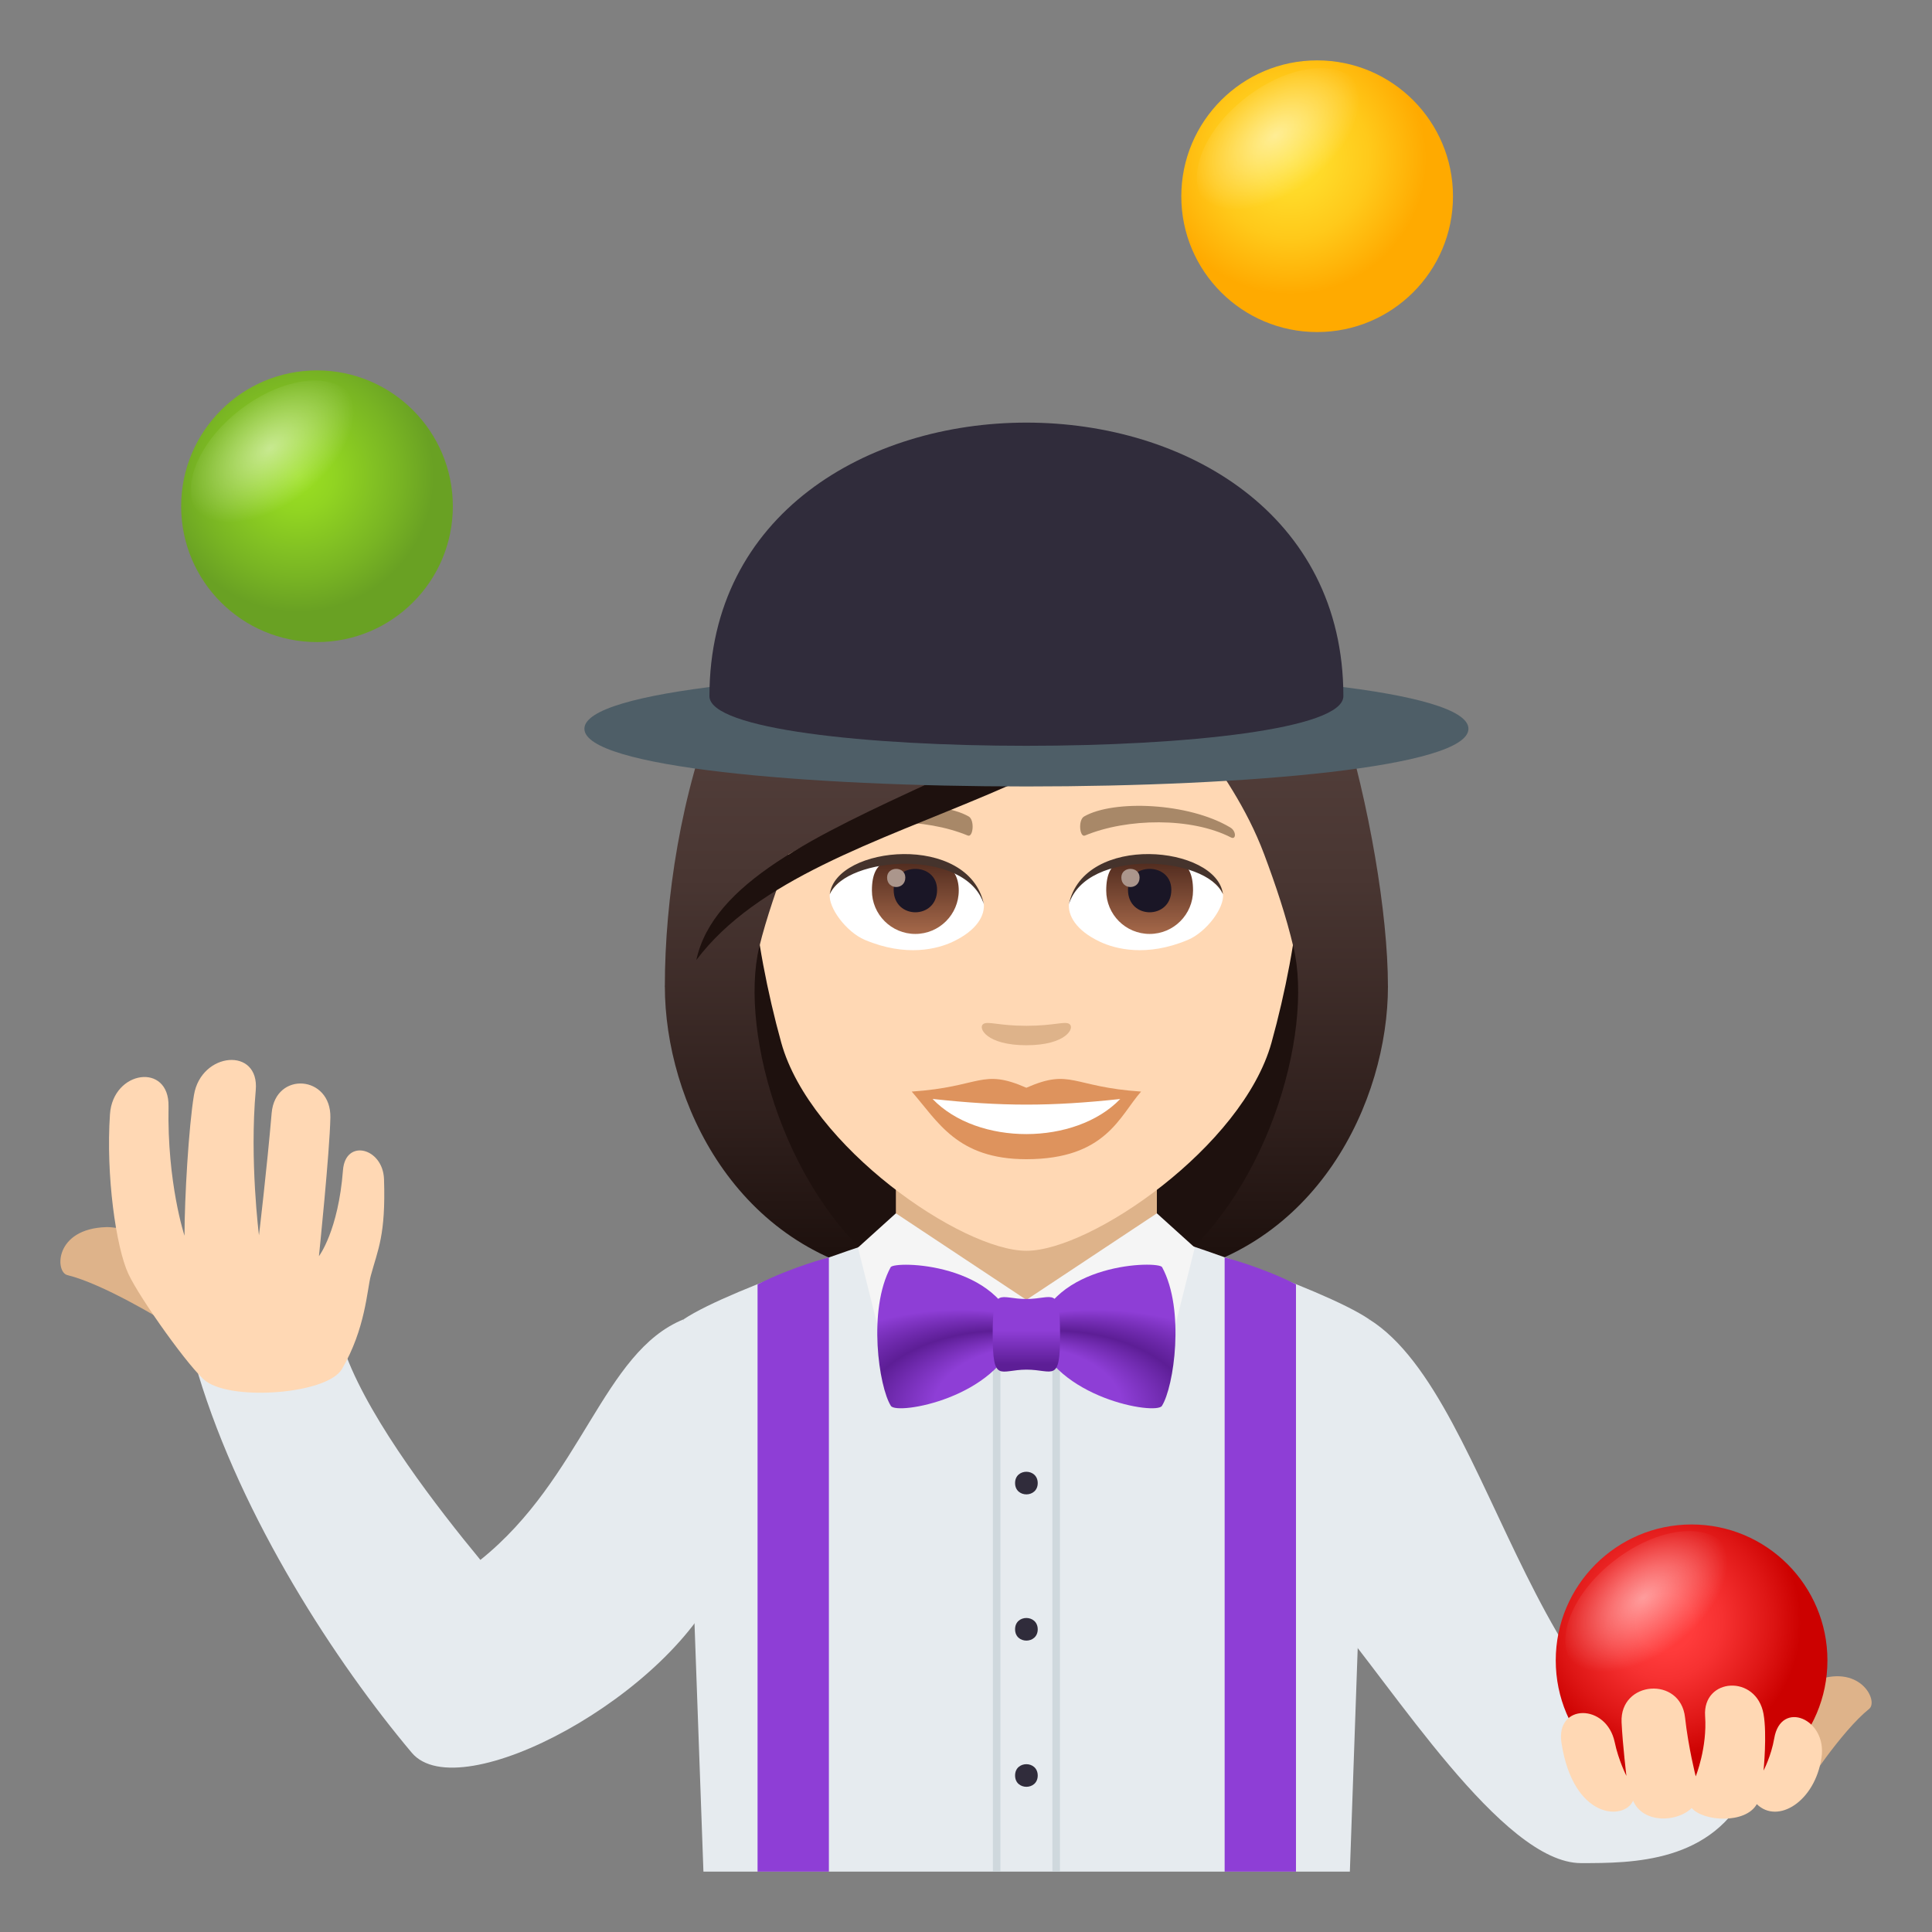 <?xml version="1.0" encoding="utf-8"?>
<!-- Generator: Adobe Illustrator 15.0.0, SVG Export Plug-In . SVG Version: 6.00 Build 0)  -->
<!DOCTYPE svg PUBLIC "-//W3C//DTD SVG 1.1//EN" "http://www.w3.org/Graphics/SVG/1.1/DTD/svg11.dtd">
<svg version="1.1" id="Layer_1" xmlns:x="http://ns.adobe.com/Extensibility/1.0/" xmlns:i="http://ns.adobe.com/AdobeIllustrator/10.0/" xmlns:graph="http://ns.adobe.com/Graphs/1.0/"
	 xmlns="http://www.w3.org/2000/svg" xmlns:xlink="http://www.w3.org/1999/xlink" xmlns:a="http://ns.adobe.com/AdobeSVGViewerExtensions/3.0/"
	 x="0px" y="0px" width="64px" height="64px" viewBox="0 0 64 64" enable-background="new 0 0 64 64" xml:space="preserve">
<rect x="0" y="0" width="64" height="64" fill="#808080" stroke="none"/>
<path fill="#1E110E" d="M38.376,42.309c8.756-3.502,6.725-11.818,6.725-11.818H22.899c0,0-2.029,8.316,6.723,11.818
	c0,0,1.752,0.438,4.377,0.438C36.626,42.746,38.376,42.309,38.376,42.309z"/>
<linearGradient id="SVGID_1_" gradientUnits="userSpaceOnUse" x1="42.177" y1="42.745" x2="42.177" y2="16.548">
	<stop  offset="0.05" style="stop-color:#1E110E"/>
	<stop  offset="0.233" style="stop-color:#31211E"/>
	<stop  offset="0.522" style="stop-color:#493632"/>
	<stop  offset="0.7" style="stop-color:#523E3A"/>
	<a:midPointStop  offset="0.05" style="stop-color:#1E110E"/>
	<a:midPointStop  offset="0.4" style="stop-color:#1E110E"/>
	<a:midPointStop  offset="0.7" style="stop-color:#523E3A"/>
</linearGradient>
<path fill="url(#SVGID_1_)" d="M42.849,31.377c0.678,2.848-0.895,8.428-4.473,10.932c5.254-0.875,7.602-5.836,7.602-9.643
	L42.849,31.377z"/>
<linearGradient id="SVGID_2_" gradientUnits="userSpaceOnUse" x1="1754.99" y1="42.745" x2="1754.99" y2="16.548" gradientTransform="matrix(-1 0 0 1 1780.814 0)">
	<stop  offset="0.05" style="stop-color:#1E110E"/>
	<stop  offset="0.233" style="stop-color:#31211E"/>
	<stop  offset="0.522" style="stop-color:#493632"/>
	<stop  offset="0.7" style="stop-color:#523E3A"/>
	<a:midPointStop  offset="0.05" style="stop-color:#1E110E"/>
	<a:midPointStop  offset="0.4" style="stop-color:#1E110E"/>
	<a:midPointStop  offset="0.7" style="stop-color:#523E3A"/>
</linearGradient>
<path fill="url(#SVGID_2_)" d="M25.149,31.377c-0.676,2.848,0.898,8.428,4.475,10.932c-5.254-0.875-7.6-5.836-7.6-9.643
	L25.149,31.377z"/>
<path fill="#E6EBEF" d="M22.644,43.705c-2.674,1.084-3.35,5.258-6.73,7.969c-1.406-1.703-3.586-4.521-4.436-6.74
	c0,0-3.385-0.672-4.916,0.57c1.453,4.814,4.578,9.586,7.078,12.557c1.582,1.881,8.688-1.941,10.268-5.82
	C23.907,52.24,24.169,50.504,22.644,43.705z"/>
<path fill="#DEB38A" d="M5.378,43.734c0.449,0.211,1.611-2.158,1.16-2.369c0,0-2.299-0.738-3.023-0.715
	c-1.713,0.055-1.693,1.486-1.287,1.588C3.411,42.525,5.378,43.734,5.378,43.734z"/>
<path fill="#FFD8B4" d="M5.583,36.65c-0.049,2.545,0.529,4.285,0.529,4.285c0-1.25,0.141-3.623,0.313-4.66
	c0.238-1.436,2.178-1.604,2.047-0.158c-0.209,2.311,0.107,4.803,0.107,4.803s0.262-2.199,0.42-4.049
	c0.123-1.398,1.973-1.254,1.945,0.148c-0.021,1.131-0.379,4.594-0.379,4.594s0.641-0.834,0.797-2.852
	c0.082-1.053,1.324-0.74,1.359,0.301c0.061,1.854-0.203,2.326-0.438,3.197c-0.125,0.465-0.176,1.764-0.957,3.094
	c-0.484,0.824-3.6,1.061-4.5,0.404c-0.508-0.373-2.197-2.746-2.574-3.559c-0.41-0.881-0.748-3.271-0.609-5.289
	C3.743,35.453,5.61,35.189,5.583,36.65z"/>
<path fill="#E6EBEF" d="M45.356,43.705c4.266,2.668,5.41,14.734,12.58,15.484c-1.176,2.533-3.877,2.529-5.563,2.529
	c-2.604,0-6.242-5.859-8.354-8.313C44.021,53.406,43.831,50.504,45.356,43.705z"/>
<path fill="#E6EBEF" d="M22.644,43.705c1.598-1.072,7.313-2.895,7.313-2.895h8.141c0,0,5.674,1.816,7.26,2.895L44.716,62H23.302
	L22.644,43.705z"/>
<rect x="34.862" y="40.811" fill="#CFD8DD" width="0.25" height="21.189"/>
<rect x="32.89" y="40.811" fill="#CFD8DD" width="0.25" height="21.189"/>
<path fill="#8E3ED6" d="M25.095,42.545c1.178-0.592,2.363-0.891,2.363-0.891V62h-2.363V42.545z"/>
<path fill="#8E3ED6" d="M42.931,42.545c-1.176-0.592-2.363-0.891-2.363-0.891V62h2.363V42.545z"/>
<path fill="#DEB38A" d="M59.759,59.262c-0.313,0.375-2.43-1.277-2.121-1.654c0,0,1.74-1.619,2.404-1.896
	c1.568-0.658,2.197,0.639,1.877,0.896C60.983,57.359,59.759,59.262,59.759,59.262z"/>
<radialGradient id="SVGID_3_" cx="55.161" cy="53.75" r="4.5" gradientUnits="userSpaceOnUse">
	<stop  offset="0.212" style="stop-color:#FF3B3B"/>
	<stop  offset="0.418" style="stop-color:#F63131"/>
	<stop  offset="0.771" style="stop-color:#DE1615"/>
	<stop  offset="1" style="stop-color:#CC0100"/>
	<a:midPointStop  offset="0.212" style="stop-color:#FF3B3B"/>
	<a:midPointStop  offset="0.588" style="stop-color:#FF3B3B"/>
	<a:midPointStop  offset="1" style="stop-color:#CC0100"/>
</radialGradient>
<path fill="url(#SVGID_3_)" d="M56.036,50.5c-2.482,0-4.5,2.018-4.5,4.504c0,2.484,2.018,4.496,4.5,4.496
	c2.484,0,4.5-2.012,4.5-4.496C60.536,52.518,58.521,50.5,56.036,50.5z"/>
<radialGradient id="SVGID_4_" cx="633.467" cy="-21.297" r="3.202" gradientTransform="matrix(0.358 0.465 -0.792 0.61 -189.208 -228.648)" gradientUnits="userSpaceOnUse">
	<stop  offset="0" style="stop-color:#FFFFFF"/>
	<stop  offset="1" style="stop-color:#FFFFFF;stop-opacity:0"/>
	<a:midPointStop  offset="0" style="stop-color:#FFFFFF"/>
	<a:midPointStop  offset="0.486" style="stop-color:#FFFFFF"/>
	<a:midPointStop  offset="1" style="stop-color:#FFFFFF;stop-opacity:0"/>
</radialGradient>
<path opacity="0.5" fill="url(#SVGID_4_)" d="M55.786,54.666c-1.402,1.078-3.051,1.285-3.684,0.463
	c-0.635-0.824-0.014-2.365,1.389-3.443c1.4-1.08,3.051-1.287,3.684-0.465C57.81,52.045,57.187,53.586,55.786,54.666z"/>
<path fill="#FFD8B4" d="M58.774,57.584c-0.1,0.586-0.354,1.068-0.354,1.068s0.119-1.201,0-1.871
	c-0.236-1.324-2.025-1.211-1.936,0.066c0.074,1.043-0.311,1.998-0.311,1.998s-0.244-0.955-0.354-1.953
	c-0.15-1.375-2.166-1.219-2.102,0.162c0.037,0.762,0.16,1.775,0.16,1.775s-0.262-0.516-0.387-1.113
	c-0.27-1.297-1.967-1.293-1.764,0.021c0.396,2.555,2.09,2.568,2.371,1.914c0.338,0.775,1.477,0.709,1.943,0.242
	c0.385,0.451,1.789,0.533,2.156-0.129c0.691,0.676,1.924-0.08,2.143-1.535C60.538,56.938,58.993,56.295,58.774,57.584z"/>
<rect x="29.677" y="38.371" fill="#DEB38A" width="8.646" height="4.689"/>
<path fill="#F5F5F5" d="M38.323,40.193l1.256,1.135l-1.08,4.318l-4.5-2.586L38.323,40.193z"/>
<path fill="#F5F5F5" d="M29.677,40.193l-1.256,1.135l1.08,4.318l4.5-2.586L29.677,40.193z"/>
<radialGradient id="SVGID_5_" cx="585.345" cy="-103.741" r="14.901" fx="573.422" fy="-98.334" gradientTransform="matrix(-0.867 -1.000000e-004 -5.047310e-005 -0.525 534.143 -5.671)" gradientUnits="userSpaceOnUse">
	<stop  offset="0.261" style="stop-color:#8E3ED6"/>
	<stop  offset="0.364" style="stop-color:#5D1E96"/>
	<stop  offset="0.503" style="stop-color:#8E3ED6"/>
	<a:midPointStop  offset="0.261" style="stop-color:#8E3ED6"/>
	<a:midPointStop  offset="0.5" style="stop-color:#8E3ED6"/>
	<a:midPointStop  offset="0.364" style="stop-color:#5D1E96"/>
	<a:midPointStop  offset="0.5" style="stop-color:#5D1E96"/>
	<a:midPointStop  offset="0.503" style="stop-color:#8E3ED6"/>
</radialGradient>
<path fill="url(#SVGID_5_)" d="M33.688,44.207c-0.646,2.105-3.98,2.676-4.176,2.365c-0.4-0.631-0.771-3.184-0.008-4.594
	C29.622,41.762,33.196,41.811,33.688,44.207z"/>
<radialGradient id="SVGID_6_" cx="107.112" cy="-103.413" r="14.906" fx="95.186" fy="-98.005" gradientTransform="matrix(0.867 -3.000000e-004 1.514193e-004 -0.525 -51.408 -5.527)" gradientUnits="userSpaceOnUse">
	<stop  offset="0.261" style="stop-color:#8E3ED6"/>
	<stop  offset="0.364" style="stop-color:#5D1E96"/>
	<stop  offset="0.503" style="stop-color:#8E3ED6"/>
	<a:midPointStop  offset="0.261" style="stop-color:#8E3ED6"/>
	<a:midPointStop  offset="0.5" style="stop-color:#8E3ED6"/>
	<a:midPointStop  offset="0.364" style="stop-color:#5D1E96"/>
	<a:midPointStop  offset="0.5" style="stop-color:#5D1E96"/>
	<a:midPointStop  offset="0.503" style="stop-color:#8E3ED6"/>
</radialGradient>
<path fill="url(#SVGID_6_)" d="M34.31,44.207c0.646,2.105,3.982,2.676,4.18,2.365c0.398-0.631,0.77-3.186,0.006-4.596
	C38.378,41.76,34.806,41.811,34.31,44.207z"/>
<linearGradient id="SVGID_7_" gradientUnits="userSpaceOnUse" x1="71.795" y1="45.589" x2="71.795" y2="43.119" gradientTransform="matrix(1.136 -2.000000e-004 -2.000000e-004 1 -47.544 -0.138)">
	<stop  offset="0.097" style="stop-color:#5D1E96"/>
	<stop  offset="0.551" style="stop-color:#8E3ED6"/>
	<a:midPointStop  offset="0.097" style="stop-color:#5D1E96"/>
	<a:midPointStop  offset="0.5" style="stop-color:#5D1E96"/>
	<a:midPointStop  offset="0.551" style="stop-color:#8E3ED6"/>
</linearGradient>
<path fill="url(#SVGID_7_)" d="M34.003,45.371c-0.895,0.002-1.115,0.477-1.119-1.168c0-1.646,0.223-1.17,1.115-1.172
	c0.895,0,1.115-0.477,1.117,1.17C35.118,45.842,34.896,45.371,34.003,45.371z"/>
<path fill="#302C3B" d="M33.626,49.129c-0.002-0.5,0.748-0.5,0.75,0C34.376,49.627,33.626,49.629,33.626,49.129z"/>
<path fill="#302C3B" d="M33.626,53.973c-0.002-0.5,0.748-0.5,0.75,0C34.376,54.471,33.626,54.473,33.626,53.973z"/>
<path fill="#302C3B" d="M33.626,58.816c-0.002-0.5,0.748-0.5,0.75,0C34.376,59.314,33.626,59.316,33.626,58.816z"/>
<radialGradient id="SVGID_8_" cx="42.757" cy="5.25" r="4.5" gradientUnits="userSpaceOnUse">
	<stop  offset="0" style="stop-color:#FFE02E"/>
	<stop  offset="0.249" style="stop-color:#FFDA29"/>
	<stop  offset="0.586" style="stop-color:#FFC91A"/>
	<stop  offset="0.971" style="stop-color:#FFAC02"/>
	<stop  offset="1" style="stop-color:#FFAA00"/>
	<a:midPointStop  offset="0" style="stop-color:#FFE02E"/>
	<a:midPointStop  offset="0.642" style="stop-color:#FFE02E"/>
	<a:midPointStop  offset="1" style="stop-color:#FFAA00"/>
</radialGradient>
<path fill="url(#SVGID_8_)" d="M43.632,2c-2.482,0-4.5,2.018-4.5,4.504c0,2.484,2.018,4.496,4.5,4.496c2.484,0,4.5-2.012,4.5-4.496
	C48.132,4.018,46.116,2,43.632,2z"/>
<radialGradient id="SVGID_9_" cx="555.407" cy="-41.188" r="3.203" gradientTransform="matrix(0.358 0.465 -0.792 0.61 -189.208 -228.648)" gradientUnits="userSpaceOnUse">
	<stop  offset="0" style="stop-color:#FFFFFF"/>
	<stop  offset="1" style="stop-color:#FFFFFF;stop-opacity:0"/>
	<a:midPointStop  offset="0" style="stop-color:#FFFFFF"/>
	<a:midPointStop  offset="0.486" style="stop-color:#FFFFFF"/>
	<a:midPointStop  offset="1" style="stop-color:#FFFFFF;stop-opacity:0"/>
</radialGradient>
<path opacity="0.5" fill="url(#SVGID_9_)" d="M43.581,6.203c-1.402,1.078-3.053,1.287-3.686,0.463s-0.012-2.363,1.389-3.443
	c1.402-1.08,3.053-1.285,3.686-0.463C45.604,3.582,44.981,5.125,43.581,6.203z"/>
<radialGradient id="SVGID_10_" cx="9.876" cy="15.77" r="4.5" gradientUnits="userSpaceOnUse">
	<stop  offset="0" style="stop-color:#9BE022"/>
	<stop  offset="0.267" style="stop-color:#91D422"/>
	<stop  offset="0.747" style="stop-color:#78B423"/>
	<stop  offset="1" style="stop-color:#69A123"/>
	<a:midPointStop  offset="0" style="stop-color:#9BE022"/>
	<a:midPointStop  offset="0.576" style="stop-color:#9BE022"/>
	<a:midPointStop  offset="1" style="stop-color:#69A123"/>
</radialGradient>
<path fill="url(#SVGID_10_)" d="M10.501,12.27c-2.484,0-4.5,2.016-4.5,4.502s2.016,4.498,4.5,4.498c2.482,0,4.5-2.012,4.5-4.498
	S12.983,12.27,10.501,12.27z"/>
<radialGradient id="SVGID_11_" cx="534.755" cy="-8.468" r="3.202" gradientTransform="matrix(0.358 0.465 -0.792 0.61 -189.208 -228.648)" gradientUnits="userSpaceOnUse">
	<stop  offset="0" style="stop-color:#FFFFFF"/>
	<stop  offset="1" style="stop-color:#FFFFFF;stop-opacity:0"/>
	<a:midPointStop  offset="0" style="stop-color:#FFFFFF"/>
	<a:midPointStop  offset="0.486" style="stop-color:#FFFFFF"/>
	<a:midPointStop  offset="1" style="stop-color:#FFFFFF;stop-opacity:0"/>
</radialGradient>
<path opacity="0.5" fill="url(#SVGID_11_)" d="M10.253,16.551c-1.402,1.08-3.051,1.287-3.684,0.463
	c-0.635-0.822-0.014-2.363,1.389-3.443c1.402-1.078,3.051-1.285,3.684-0.463C12.276,13.932,11.653,15.475,10.253,16.551z"/>
<path fill="#FFD8B4" d="M34.001,17.799c-6.354,0-9.412,5.172-9.031,11.822c0.08,1.336,0.451,3.266,0.91,4.918
	c0.953,3.436,5.98,6.895,8.121,6.895c2.139,0,7.166-3.459,8.119-6.895c0.459-1.652,0.83-3.582,0.908-4.918
	C43.411,22.971,40.353,17.799,34.001,17.799z"/>
<path fill="#DE935D" d="M33.999,36.033c-1.488-0.654-1.5-0.027-3.797,0.127c0.861,0.98,1.496,2.24,3.795,2.24
	c2.641,0,3.088-1.432,3.803-2.24C35.499,36.006,35.489,35.379,33.999,36.033z"/>
<path fill="#FFFFFF" d="M30.892,36.404c1.5,1.563,4.736,1.541,6.217,0.002C34.798,36.654,33.2,36.654,30.892,36.404z"/>
<path fill="#A88868" d="M40.749,27.408c-1.379-0.822-3.855-0.922-4.834-0.363c-0.209,0.113-0.152,0.709,0.027,0.633
	c1.396-0.58,3.525-0.609,4.836,0.064C40.954,27.83,40.96,27.527,40.749,27.408z"/>
<path fill="#A88868" d="M27.251,27.408c1.379-0.822,3.854-0.922,4.836-0.363c0.207,0.113,0.152,0.709-0.029,0.633
	c-1.398-0.58-3.523-0.611-4.836,0.064C27.044,27.83,27.042,27.527,27.251,27.408z"/>
<path fill="#DEB38A" d="M35.427,33.922c-0.15-0.105-0.506,0.059-1.428,0.059c-0.92,0-1.275-0.164-1.428-0.059
	c-0.182,0.129,0.107,0.703,1.428,0.703C35.321,34.625,35.61,34.051,35.427,33.922z"/>
<path id="Path_948_" fill="#FFFFFF" d="M32.587,29.904c0.055,0.42-0.23,0.918-1.021,1.291c-0.502,0.238-1.545,0.518-2.918-0.061
	c-0.613-0.26-1.213-1.066-1.16-1.514C28.231,28.221,31.892,28.014,32.587,29.904z"/>
<linearGradient id="Oval_1_" gradientUnits="userSpaceOnUse" x1="-423.807" y1="477.556" x2="-423.807" y2="477.935" gradientTransform="matrix(6.57 0 0 -6.57 2814.78 3168.528)">
	<stop  offset="0" style="stop-color:#A6694A"/>
	<stop  offset="1" style="stop-color:#4F2A1E"/>
	<a:midPointStop  offset="0" style="stop-color:#A6694A"/>
	<a:midPointStop  offset="0.5" style="stop-color:#A6694A"/>
	<a:midPointStop  offset="1" style="stop-color:#4F2A1E"/>
</linearGradient>
<path id="Oval_74_" fill="url(#Oval_1_)" d="M30.321,28.443c0.795,0,1.439,0.219,1.439,1.057c0,0.793-0.645,1.438-1.439,1.438
	c-0.793,0-1.438-0.645-1.438-1.438C28.884,28.396,29.528,28.443,30.321,28.443z"/>
<path id="Path_947_" fill="#1A1626" d="M29.604,29.475c0,0.994,1.438,0.994,1.438,0C31.042,28.551,29.604,28.551,29.604,29.475z"/>
<path id="Path_946_" fill="#AB968C" d="M29.386,29.07c0,0.418,0.604,0.418,0.604,0C29.989,28.686,29.386,28.686,29.386,29.07z"/>
<path id="Path_945_" fill="#45332C" d="M32.593,29.959c-0.584-1.877-4.564-1.6-5.105-0.338
	C27.688,28.006,32.097,27.58,32.593,29.959z"/>
<path id="Path_944_" fill="#FFFFFF" d="M35.413,29.904c-0.053,0.42,0.232,0.918,1.021,1.291c0.502,0.238,1.547,0.518,2.918-0.061
	c0.615-0.26,1.215-1.066,1.16-1.514C39.771,28.221,36.11,28.014,35.413,29.904z"/>
<linearGradient id="Oval_2_" gradientUnits="userSpaceOnUse" x1="-425.325" y1="477.556" x2="-425.325" y2="477.935" gradientTransform="matrix(6.57 0 0 -6.57 2832.511 3168.528)">
	<stop  offset="0" style="stop-color:#A6694A"/>
	<stop  offset="1" style="stop-color:#4F2A1E"/>
	<a:midPointStop  offset="0" style="stop-color:#A6694A"/>
	<a:midPointStop  offset="0.5" style="stop-color:#A6694A"/>
	<a:midPointStop  offset="1" style="stop-color:#4F2A1E"/>
</linearGradient>
<path id="Oval_73_" fill="url(#Oval_2_)" d="M38.083,28.443c0.795,0,1.438-0.047,1.438,1.057c0,0.793-0.643,1.438-1.438,1.438
	s-1.438-0.645-1.438-1.438C36.646,28.396,37.288,28.443,38.083,28.443z"/>
<path id="Path_943_" fill="#1A1626" d="M37.366,29.475c0,0.994,1.436,0.994,1.436,0C38.802,28.551,37.366,28.551,37.366,29.475z"/>
<path id="Path_942_" fill="#AB968C" d="M37.146,29.07c0,0.418,0.604,0.418,0.604,0C37.749,28.686,37.146,28.686,37.146,29.07z"/>
<path id="Path_941_" fill="#45332C" d="M35.407,29.959c0.582-1.875,4.561-1.607,5.105-0.338
	C40.312,28.006,35.903,27.58,35.407,29.959z"/>
<linearGradient id="SVGID_12_" gradientUnits="userSpaceOnUse" x1="34.001" y1="42.744" x2="34.001" y2="16.549">
	<stop  offset="0.05" style="stop-color:#1E110E"/>
	<stop  offset="0.233" style="stop-color:#31211E"/>
	<stop  offset="0.522" style="stop-color:#493632"/>
	<stop  offset="0.7" style="stop-color:#523E3A"/>
	<a:midPointStop  offset="0.05" style="stop-color:#1E110E"/>
	<a:midPointStop  offset="0.4" style="stop-color:#1E110E"/>
	<a:midPointStop  offset="0.7" style="stop-color:#523E3A"/>
</linearGradient>
<path fill="url(#SVGID_12_)" d="M41.147,18.727c0.727-1.035-5.416-3.223-11.219-1.746c-5.793,1.328-7.904,10.01-7.904,15.686
	c0.518,0.412,2.537-0.613,3.125-1.289c0.24-0.992,0.619-2.016,0.973-3.074c4.352-2.52,9.275-3.113,12.693-6.129
	c-0.438,1.314,1.879,2.971,3.064,6.129c0.383,1.023,0.727,2.051,0.969,3.074c0.967,0.891,1.74,1.311,3.129,1.289
	C45.978,27.865,43.472,18.057,41.147,18.727z"/>
<path fill="#1E110E" d="M23.067,31.803c4.008-5.336,15.836-4.975,18.08-13.076C36.79,25.525,24.163,26.674,23.067,31.803z"/>
<path fill="#4E5E67" d="M48.644,24.141c0,2.549-29.285,2.549-29.285,0S48.644,21.592,48.644,24.141z"/>
<path fill="#302C3B" d="M44.501,23.061c0,2.193-21,2.193-21,0C23.501,10.979,44.501,10.979,44.501,23.061z"/>
</svg>
